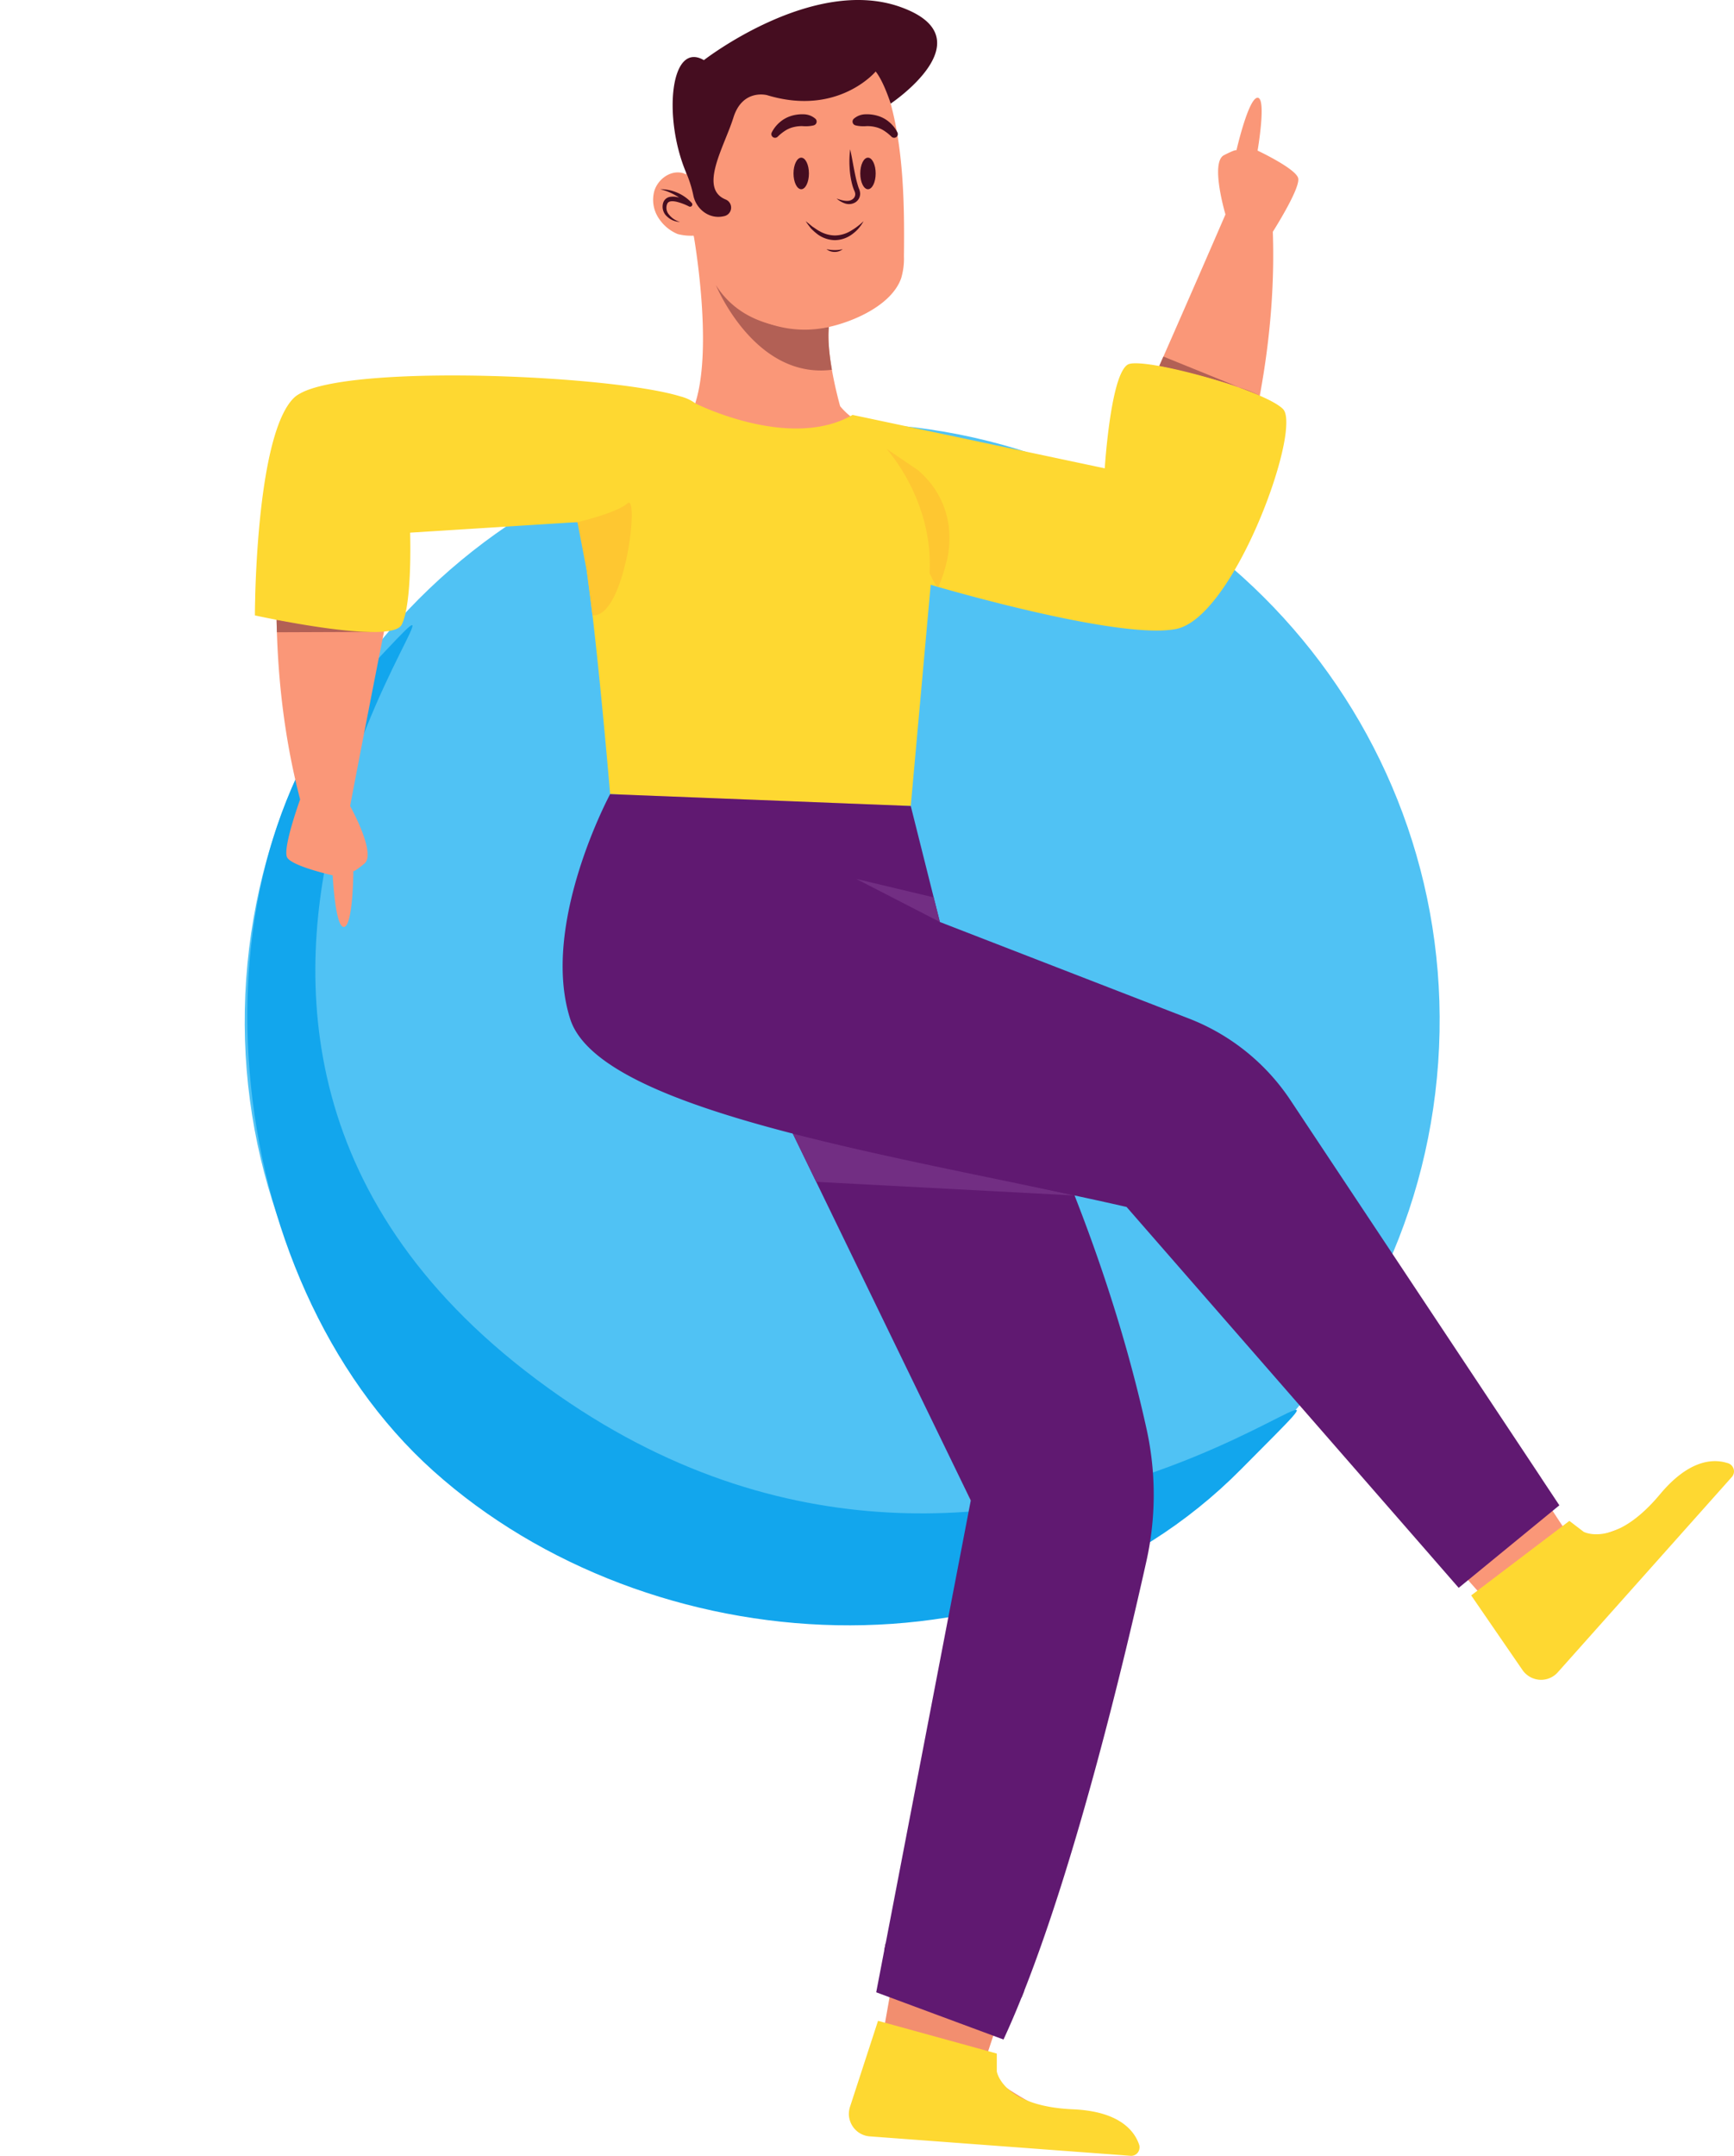 <svg xmlns="http://www.w3.org/2000/svg" width="699.71" height="869.531" viewBox="0 0 699.71 869.531">
  <g id="Group_356" data-name="Group 356" transform="translate(102.857)">
    <g id="blue_circle" data-name="blue circle" transform="translate(567.985 712.436) rotate(172)">
      <path id="blue_circle-2" data-name="blue circle" d="M241.115,0C374.28,0,482.231,107.951,482.231,241.116S374.28,482.231,241.115,482.231,0,374.28,0,241.116,107.951,0,241.115,0Z" transform="matrix(0.978, 0.208, -0.208, 0.978, 100.261, 57.917)" fill="#50c2f4"/>
      <path id="blue_shadow" data-name="blue shadow" d="M251.479.115C368.356,3.885,485.544,120.48,479.487,231.142S491.52,45.857,249.081,54.881-7.971,334.688,2.3,210.17,134.6-3.655,251.479.115Z" transform="translate(306.342 0) rotate(48)" fill="#12a6ed"/>
    </g>
    <g id="guy">
      <g id="Group_219" data-name="Group 219" transform="translate(0 39.424)">
        <g id="Group_200" data-name="Group 200" transform="translate(209.435)">
          <path id="Path_10821" data-name="Path 10821" d="M422.711,169.854c-1.45-3.949-16.322-10.926-16.322-10.926s3.685-21.325,0-21.325c-3.621,0-8.371,20.509-8.542,21.255.018-.177-.332-.487-5.018,1.912-5.661,2.9.591,23.9.591,23.9S370.9,236.8,346.6,291.094c-37.385-7.732-72.324-15.375-90.439-20.43a87.052,87.052,0,0,0-21.419-3.538c-19.4-.381-30.707,21.946-18.408,36.961,4.823,5.9,12.722,11.584,25.548,15.585,17.354,5.436,46.608,14.553,82.16,21.145,11.641,2.156,23.959,4.038,36.754,5.435a24.685,24.685,0,0,0,25.652-15.847c3.575-9.355,6.982-19.117,10.085-29.224,10.359-33.694,17.318-71.109,16-109.508C415.689,186.626,423.883,173.051,422.711,169.854Z" transform="translate(-211.213 -137.603)" fill="#fa9778"/>
          <g id="Group_199" data-name="Group 199" transform="translate(155.489 104.395)">
            <path id="Path_10822" data-name="Path 10822" d="M262.275,175.7s30.013,6.376,40.573,11.961l-38.892-15.777Z" transform="translate(-262.275 -171.886)" fill="#b26055"/>
          </g>
        </g>
        <g id="Group_202" data-name="Group 202" transform="translate(8.691 117.778)">
          <path id="Path_10823" data-name="Path 10823" d="M321.758,188.985c-5.993-4.7-14.942-8.526-28.332-9.632-18.121-1.513-48.661-4.026-84.794-2.7-11.83.439-24.263,1.288-37.056,2.719a24.681,24.681,0,0,0-21.571,21.066c-1.446,9.909-2.643,20.18-3.465,30.722-2.753,35.14-1.376,73.174,8.3,110.354-1.979,5.618-7.013,20.655-5.171,23.52,2.275,3.538,18.313,7.1,18.313,7.1s1.06,21.614,4.656,20.81c3.532-.789,3.691-21.839,3.694-22.607.024.177.432.4,4.479-2.96,4.894-4.062-5.792-23.2-5.792-23.2s10.591-55.783,22.458-114.075c38.167-.618,73.935-.786,92.714.192a87.228,87.228,0,0,0,21.675-1.221C330.878,225.213,337.042,200.955,321.758,188.985Z" transform="translate(-145.289 -176.281)" fill="#fa9778"/>
          <g id="Group_201" data-name="Group 201" transform="translate(0.061 92.799)">
            <path id="Path_10824" data-name="Path 10824" d="M145.309,206.756s29.668,4.635,40.18,4.863l-40.055.155Z" transform="translate(-145.309 -206.756)" fill="#b26055"/>
          </g>
        </g>
        <g id="Group_203" data-name="Group 203" transform="translate(132.398 54.48)">
          <path id="Path_10825" data-name="Path 10825" d="M315.991,242.511c-12.092-7.266-20.411-9.933-26.319-17.092-.652-2.36-2.177-8.152-3.322-14.68-1.011-5.834-1.727-12.238-1.221-17.272v-.021a14.964,14.964,0,0,1,1.705-6.212L230.39,155.494c.043.189.064.356.107.548.892,5.241,7.7,46.359.719,68.171a41.08,41.08,0,0,1-15.941,3.566,28.966,28.966,0,0,0-18.889,7.509c-7.1,6.672-13.2,19.193-9.2,42.579,8.009,46.77,15.262,89.206,12.193,117.708H315.038s1.218-46.118,4.741-80.22C322.992,284.256,334.411,253.58,315.991,242.511Z" transform="translate(-185.914 -155.494)" fill="#fa9778"/>
          <path id="Path_10826" data-name="Path 10826" d="M250.326,196.566c-30.685,3.873-46.228-32.771-46.8-34.142,5.664,8.992,13.879,13.542,21.9,15.713a60.121,60.121,0,0,0,23.484,1.2c.064-.021.125-.021.189-.043C248.6,184.327,249.315,190.731,250.326,196.566Z" transform="translate(-149.89 -141.322)" fill="#b26055"/>
        </g>
        <g id="Group_218" data-name="Group 218" transform="translate(0 107.112)">
          <path id="Path_10827" data-name="Path 10827" d="M558.605,197.735c-.031.941-.119,1.94-.234,3-2.585,21.806-23.246,71.675-42.12,78.6a13.007,13.007,0,0,1-2.025.588c-.381.088-.764.146-1.175.2-.323.061-.673.091-1.026.149q-1.631.174-3.435.265c-24.391.907-77.047-13.709-90.342-17.525-1.5-.439-2.494-.734-2.905-.85a.953.953,0,0,1-.207-.061l-8.042,89.227-121.307-4.784s-8.277-98.265-13.207-109.715l-67.51,4.257s.706,21.075-1.848,32.376v.027a28,28,0,0,1-.792,2.847,12.873,12.873,0,0,1-.792,1.909c-4.4,8.334-59.2-3.788-59.2-3.788s0-1.818.061-4.93c.027-.88.058-1.879.058-2.935.527-18.931,3.024-66.48,15.2-79.453l.35-.353a9.169,9.169,0,0,1,1.5-1.2,10.154,10.154,0,0,1,.938-.557A22.3,22.3,0,0,1,162.6,184c25.478-10.8,124.742-6.191,151.6,2.144a17.233,17.233,0,0,1,5.932,2.759s.116.058.323.146a.1.1,0,0,0,.027.061c3.815,1.818,39.1,18.313,63.134,4.488l1.087.237,3.374.7,97.3,20.6s1.468-23.831,5.548-35.661a27.006,27.006,0,0,1,1.084-2.7c.941-1.964,1.967-3.316,3.143-3.7,7.336-2.436,54.3,10.332,62.135,18.14C558.34,192.278,558.751,194.568,558.605,197.735Z" transform="translate(-142.435 -172.778)" fill="#fed831"/>
          <g id="Group_217" data-name="Group 217" transform="translate(130.153 34.453)">
            <g id="Group_211" data-name="Group 211" transform="translate(0 21.753)">
              <path id="Path_10832" data-name="Path 10832" d="M185.177,199.1s15.634-3.6,20.28-7.631-.752,46.1-14.2,45.244L188.9,218.535Z" transform="translate(-185.177 -191.236)" fill="#fec731"/>
            </g>
            <g id="Group_212" data-name="Group 212" transform="translate(124.659)">
              <path id="Path_10833" data-name="Path 10833" d="M242.663,235.832c-1.5-.439-3.165-5.272-3.576-5.388,1.73-29.586-17.278-50.218-17.424-50.394l12.838,8.694C235.058,189.509,256.065,204.74,242.663,235.832Z" transform="translate(-221.663 -180.05)" fill="#fec731"/>
            </g>
          </g>
        </g>
      </g>
      <g id="Group_226" data-name="Group 226" transform="translate(160.672 0)">
        <path id="Path_10838" data-name="Path 10838" d="M287.855,147.232c-7.372-18.956-42.123-26.328-66.344-5.265-11.255,9.787-13.621,27.525-12.951,43.718a8.7,8.7,0,0,0-1.456-.594c-4.933-1.23-9.884,2.488-11.361,7.122a13.356,13.356,0,0,0,1.727,11.115,16.807,16.807,0,0,0,7.64,6.383,21.6,21.6,0,0,0,6.571.649,48.931,48.931,0,0,0,16.136,27.464,44.261,44.261,0,0,0,37.622,9.522c10.487-2.177,26.008-8.9,29.86-19.784a27.574,27.574,0,0,0,1.13-8.9C296.71,195.725,296.281,168.9,287.855,147.232Z" transform="translate(-195.199 -115.311)" fill="#fa9778"/>
        <g id="Group_225" data-name="Group 225" transform="translate(2.868 46.088)">
          <g id="Group_222" data-name="Group 222" transform="translate(53.804 17.505)">
            <g id="Group_220" data-name="Group 220" transform="translate(26.934)">
              <path id="Path_10839" data-name="Path 10839" d="M222.655,151.907c0,3.514,1.395,6.364,3.112,6.364s3.109-2.85,3.109-6.364-1.392-6.367-3.109-6.367S222.655,148.39,222.655,151.907Z" transform="translate(-222.655 -145.54)" fill="#450d20"/>
            </g>
            <g id="Group_221" data-name="Group 221">
              <path id="Path_10840" data-name="Path 10840" d="M220.031,151.907c0,3.514-1.392,6.364-3.109,6.364s-3.112-2.85-3.112-6.364,1.395-6.367,3.112-6.367S220.031,148.39,220.031,151.907Z" transform="translate(-213.81 -145.54)" fill="#450d20"/>
            </g>
          </g>
          <g id="Group_223" data-name="Group 223" transform="translate(58.706 43.132)">
            <path id="Path_10841" data-name="Path 10841" d="M238.77,153.956a15.247,15.247,0,0,1-4.686,5.329,11.878,11.878,0,0,1-6.961,2.311,12.074,12.074,0,0,1-6.931-2.39,22.845,22.845,0,0,1-2.683-2.39c-.734-.941-1.446-1.885-2.089-2.859.962.7,1.836,1.453,2.716,2.177.981.594,1.854,1.325,2.844,1.824a12.838,12.838,0,0,0,6.151,1.748,12.534,12.534,0,0,0,6.172-1.666A26.855,26.855,0,0,0,238.77,153.956Z" transform="translate(-215.42 -153.956)" fill="#450d20"/>
            <path id="Path_10842" data-name="Path 10842" d="M224.729,157.663a5.107,5.107,0,0,1-3.273,1.108,5.345,5.345,0,0,1-3.277-1.108,16.764,16.764,0,0,0,3.277.365A14.088,14.088,0,0,0,224.729,157.663Z" transform="translate(-209.778 -146.375)" fill="#450d20"/>
          </g>
          <g id="Group_224" data-name="Group 224" transform="translate(44.868)">
            <path id="Path_10843" data-name="Path 10843" d="M228.618,141.581a7.393,7.393,0,0,0-4.82-1.784,14.886,14.886,0,0,0-5.131.728,12.614,12.614,0,0,0-4.519,2.588,13.179,13.179,0,0,0-3.085,3.956,1.489,1.489,0,0,0,2.308,1.821l.125-.119a18.551,18.551,0,0,1,3.073-2.436,10.745,10.745,0,0,1,3.392-1.395,13.263,13.263,0,0,1,3.672-.356,14.1,14.1,0,0,0,3.925-.225l.4-.1a1.56,1.56,0,0,0,.664-2.68Z" transform="translate(-210.875 -139.791)" fill="#450d20"/>
            <path id="Path_10844" data-name="Path 10844" d="M222.157,141.581a7.393,7.393,0,0,1,4.82-1.784,14.866,14.866,0,0,1,5.131.728,12.563,12.563,0,0,1,4.519,2.588,13.178,13.178,0,0,1,3.085,3.956,1.489,1.489,0,0,1-2.308,1.821l-.125-.119a18.548,18.548,0,0,0-3.073-2.436,10.728,10.728,0,0,0-3.389-1.395,13.286,13.286,0,0,0-3.675-.356,14.106,14.106,0,0,1-3.925-.225l-.393-.1a1.559,1.559,0,0,1-.667-2.68Z" transform="translate(-188.873 -139.791)" fill="#450d20"/>
          </g>
          <path id="Path_10845" data-name="Path 10845" d="M225,144.436c.548,2.4.953,4.784,1.4,7.144.46,2.351.892,4.7,1.562,6.931.155.56.329,1.111.53,1.641a5.887,5.887,0,0,1,.539,2.055,4.137,4.137,0,0,1-2.232,3.776,5.016,5.016,0,0,1-4.059.216,9.943,9.943,0,0,1-3.216-1.921c2.235.837,4.842,1.492,6.413.3a2.453,2.453,0,0,0,1.1-2.269,4.517,4.517,0,0,0-.466-1.413q-.361-.9-.63-1.8a33.887,33.887,0,0,1-1.169-7.323A38.686,38.686,0,0,1,225,144.436Z" transform="translate(-148.335 -130.293)" fill="#450d20"/>
          <path id="Path_10846" data-name="Path 10846" d="M196.141,149.724a23.265,23.265,0,0,1,6.3,2.521,18.142,18.142,0,0,1,5.034,4.19l1.139-1.4a20.967,20.967,0,0,0-5.387-2.1,8.031,8.031,0,0,0-3.109-.143,3.515,3.515,0,0,0-2.689,2.174,5.275,5.275,0,0,0,1.52,5.789,7.67,7.67,0,0,0,5.216,2.132,8.264,8.264,0,0,1-4.406-2.865,4.147,4.147,0,0,1-.795-4.382c.5-1.261,2.174-1.227,3.852-.85a23.427,23.427,0,0,1,4.918,1.857l.049.027a.913.913,0,0,0,1.09-1.431,16.688,16.688,0,0,0-5.862-4.141A17.084,17.084,0,0,0,196.141,149.724Z" transform="translate(-196.141 -119.484)" fill="#450d20"/>
        </g>
        <path id="Path_10847" data-name="Path 10847" d="M218.035,211.949c.213-.04.423-.085.633-.131a3.52,3.52,0,0,0,.545-6.681l-.088-.037c-10.9-4.519-.5-21.249,3.185-33.015s13.587-9.05,13.587-9.05c28.6,8.7,43.822-9.537,43.822-9.537,3.31,4.15,6.048,12.948,6.048,12.948s39.422-26.3,3.956-38.968S210.4,148.91,210.4,148.91c-13.526-7.872-16.559,23.036-7.2,45.29a47.536,47.536,0,0,1,2.926,9.181C207.225,208.983,212.432,213.033,218.035,211.949Z" transform="translate(-189.893 -124.656)" fill="#450d20"/>
      </g>
      <g id="Group_255" data-name="Group 255" transform="translate(124.181 320.304)">
        <g id="Group_236" data-name="Group 236" transform="translate(52.425 51.572)">
          <path id="Path_10848" data-name="Path 10848" d="M371.16,521.633a127.662,127.662,0,0,0-.241-76.273C358.3,405.551,345.612,367.046,334.555,336.4c-8.657-24.029-16.3-43.237-22.113-54.422-6.541-12.607-12.789-24.254-18.733-34.808q-45.069,3.54-90.311,4.7L308.544,483.5l-37.7,213.233c-4.132,9.272-10.8,25.085-10.527,29.772a7.383,7.383,0,0,0,6.748,6.931l97.6,8.474a3.7,3.7,0,0,0,3.018-1.1c2.64-2.8,2.059-5.28,1.1-6.873a3.8,3.8,0,0,0-3.471-1.727c-24.824,1.044-53.594-22.735-53.594-22.735l-.649-.253c1.568-4.711,19.991-60.125,41.663-128.424C357.546,565.593,364.912,541.85,371.16,521.633Z" transform="translate(-194.368 -245.973)" fill="#f28e6f"/>
          <g id="Group_227" data-name="Group 227" transform="translate(77.339 411.94)">
            <path id="Path_10849" data-name="Path 10849" d="M282.3,401.255c-.353.911-.7,1.818-1.087,2.728l-55.384-19.02.588-2.905Z" transform="translate(-225.83 -382.059)" fill="#450d20"/>
          </g>
          <g id="Group_229" data-name="Group 229" transform="translate(63.072 443.198)">
            <path id="Path_10850" data-name="Path 10850" d="M338.406,443.747a3.337,3.337,0,0,1-3.611,3.024L229.6,438.935a9.074,9.074,0,0,1-7.78-5.694,9.284,9.284,0,0,1-.673-2.993,9.678,9.678,0,0,1,.469-3.258l11.3-34.665,47.93,13.21v7.22s2.2,14.059,30.819,15.262c17.2.764,23.627,7.485,26.005,12.738a11.754,11.754,0,0,1,.585,1.468A3.056,3.056,0,0,1,338.406,443.747Z" transform="translate(-221.145 -392.324)" fill="#fed831"/>
          </g>
          <g id="Group_235" data-name="Group 235">
            <path id="Path_10852" data-name="Path 10852" d="M383.494,504.921c-8.922,40.034-27.677,118.314-49.251,172.995-.353.91-.7,1.818-1.087,2.728-2.375,5.959-4.811,11.6-7.247,16.876l-51.365-19.047,3.228-16.849.588-2.905L312.7,480.088,200.432,248.8l99.794-2.025s58.612,91.456,83.533,205.075A123.1,123.1,0,0,1,383.494,504.921Z" transform="translate(-200.432 -246.779)" fill="#601971" opacity="0.999"/>
            <g id="Group_230" data-name="Group 230" transform="translate(40.452 85.356)">
              <path id="Path_10853" data-name="Path 10853" d="M213.716,274.81l113.7,24.959-104.261-5.506Z" transform="translate(-213.716 -274.81)" fill="#722e83"/>
            </g>
          </g>
        </g>
        <g id="Group_254" data-name="Group 254">
          <path id="Path_10855" data-name="Path 10855" d="M649.132,490.064c-.557-3.806-2.862-4.89-4.708-5.131a3.806,3.806,0,0,0-3.508,1.65c-14.6,20.1-51.106,27.884-51.106,27.884l-.6.353-.009-.012c-2.905-4.434-34.839-53.186-74.757-112.416-12.357-18.255-34.455-50.482-47.342-69.267a57.7,57.7,0,0,0-26.885-21.191c-38.508-14.793-77.135-29.206-109.98-40.682q-9.683-3.389-18.636-6.4c-24.215-8.13-44.026-14.059-56.383-16.465-23.481-4.549-44.321-8.073-61.931-10.155a254.939,254.939,0,0,0-8.718,31.611c-3.992,18.959,27.391,55.972,27.391,55.972L410.719,376.6l143.7,161.987.025.027c4.7,9,12.948,24.026,16.784,26.724a7.389,7.389,0,0,0,9.626-.987l67.26-71.234A3.708,3.708,0,0,0,649.132,490.064Z" transform="translate(-181.167 -212.681)" fill="#fa9778"/>
          <g id="Group_238" data-name="Group 238" transform="translate(366.627 269.03)">
            <path id="Path_10856" data-name="Path 10856" d="M408.811,324.563,338.6,403.313a9.034,9.034,0,0,1-12.534,1.026,8.607,8.607,0,0,1-1.791-1.937l-20.664-30.055,39.626-30.055,5.752,4.4s12.5,6.809,30.847-15.177c11.742-14.029,21.456-14.294,26.946-12.619a3.063,3.063,0,0,1,.5.146,3.481,3.481,0,0,1,1.909,1.556A3.384,3.384,0,0,1,408.811,324.563Z" transform="translate(-303.615 -318.192)" fill="#fed831"/>
          </g>
          <g id="Group_253" data-name="Group 253">
            <path id="Path_10858" data-name="Path 10858" d="M585.416,516.691l-40.622,33.286L534.785,538.5l-1.937-2.232L410.779,396.352c-87.586-20.046-212.325-37.659-224.509-75.814-12.208-38.155,16.115-90.7,16.115-90.7l121.307,4.784,11.742,46.788,100.5,38.947a86.9,86.9,0,0,1,40.975,32.933l100.321,151.04,1.614,2.467Z" transform="translate(-183.216 -229.843)" fill="#601971"/>
            <g id="Group_252" data-name="Group 252" transform="translate(118.465 34.195)">
              <g id="Group_240" data-name="Group 240" transform="translate(0 0)">
                <path id="Path_10860" data-name="Path 10860" d="M255.873,258.438l-33.754-17.366,31.264,7.448Z" transform="translate(-222.119 -241.072)" fill="#722e83"/>
              </g>
            </g>
          </g>
        </g>
      </g>
    </g>
  </g>
</svg>
